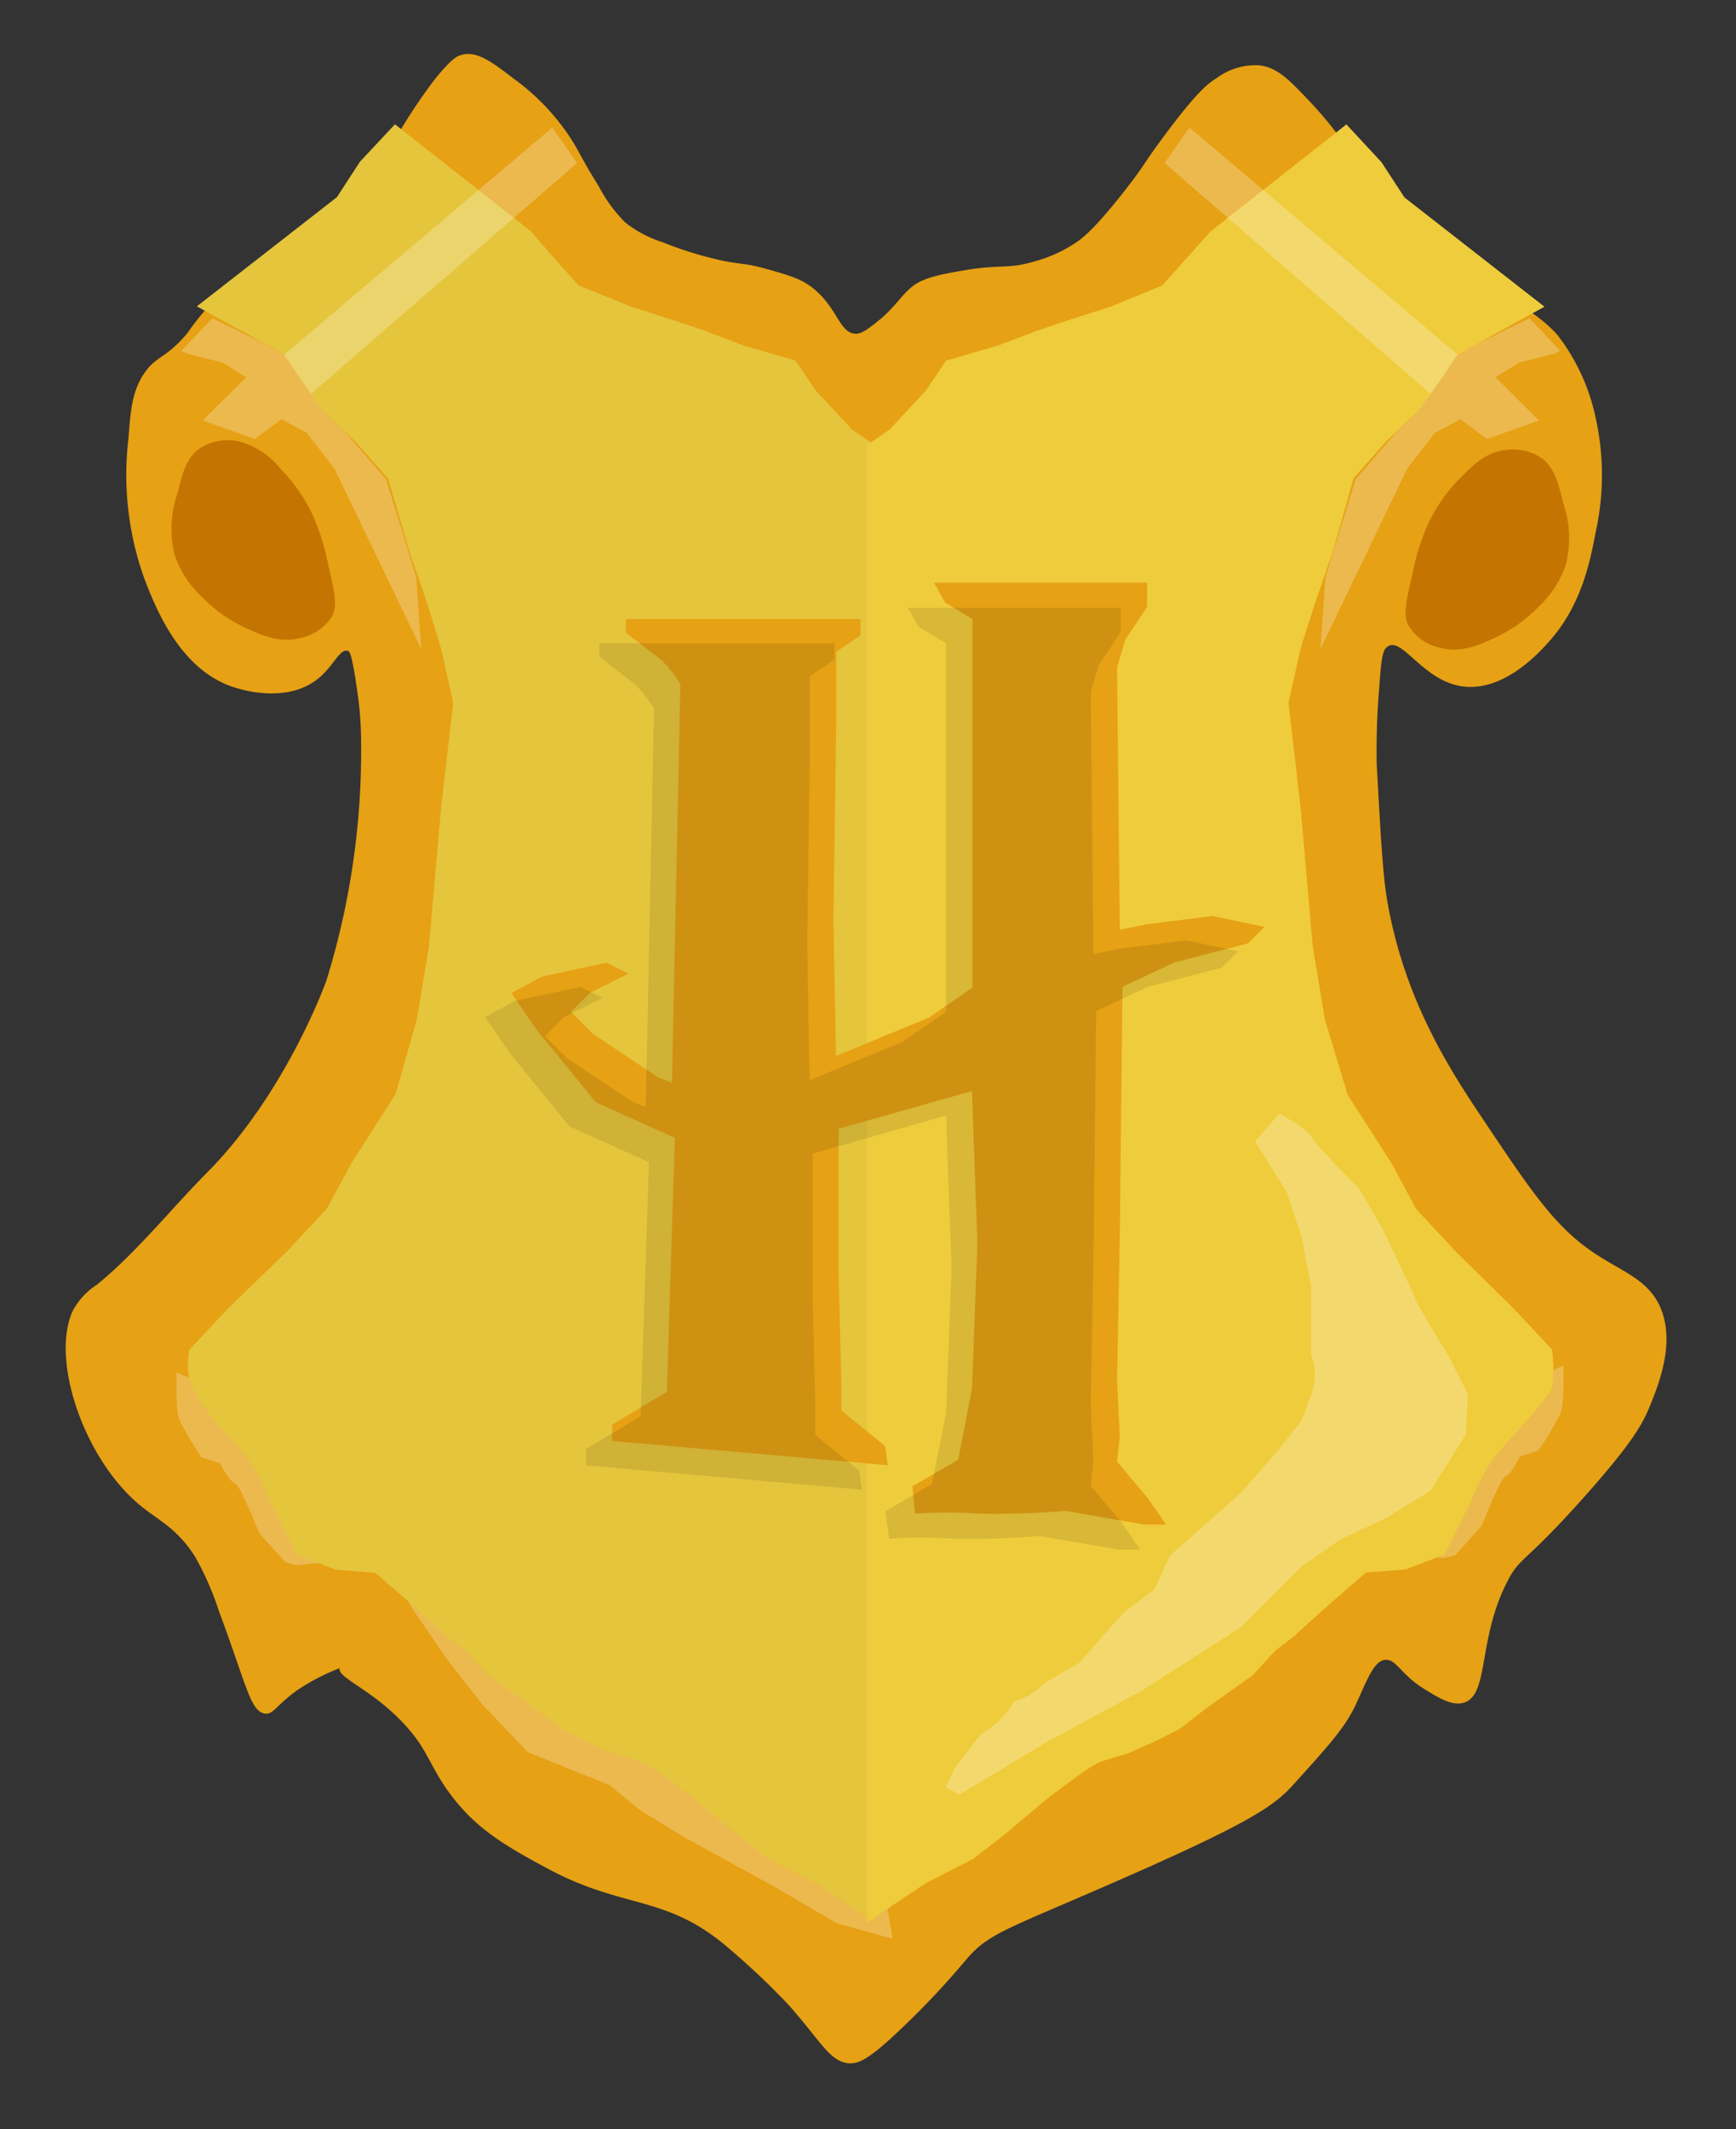 <svg xmlns="http://www.w3.org/2000/svg" viewBox="0 0 143.12 175.43"><rect x="0" y="0" width="143.12" height="175.43" fill="#333333" stroke="none"/><defs><style>.cls-1{fill:#e6a114;}.cls-2{fill:#fff;opacity:0.25;}.cls-3{fill:#e5c53c;}.cls-4{fill:#efcc3c;}.cls-5{fill:#c47400;}.cls-6{opacity:0.1;}</style></defs><g id="Lag_10" data-name="Lag 10"><path class="cls-1" d="M15.44,27.46a20.63,20.63,0,0,1,2.2-2.69,10.23,10.23,0,0,1,2.64-1.62,28.48,28.48,0,0,0,4.85-3c.55-.45.61-.56,4.4-5.12,3-3.56,3-3.56,3.3-4a46,46,0,0,1,3.08-4.58c1.33-1.63,1.8-1.82,2-1.88,1.31-.46,2.52.44,4.4,1.88a18.69,18.69,0,0,1,4.85,5.12c.7,1.12.86,1.64,2.2,3.77a12,12,0,0,0,2.2,3,9.69,9.69,0,0,0,3.08,1.62,30.44,30.44,0,0,0,4.19,1.35c2.26.54,2.36.3,4.18.8,2,.56,3,.83,4,1.62,2.06,1.65,2.18,3.71,3.53,3.77.54,0,1.09-.43,2.2-1.34C74,25,74.3,24.38,75.11,23.69s1.94-1,4-1.35c3.39-.63,3.84-.11,6.17-.8a11.49,11.49,0,0,0,3.52-1.62c.46-.32,1.48-1.08,4-4.31,1.57-2,1.5-2.18,3.3-4.58,2.59-3.46,3.46-4.13,4.18-4.58a5.41,5.41,0,0,1,3.53-1.07c1.53.18,2.51,1.22,4.4,3.23a30.76,30.76,0,0,1,3.52,4.58c1.36,2.05,1.26,2.28,2.21,3.5a18.65,18.65,0,0,0,3.74,3.5c2.16,1.63,2.7,1.68,5.5,3.5s4.27,2.77,5.29,4a16.78,16.78,0,0,1,3.08,6.74,21.72,21.72,0,0,1,0,9.42c-.44,2.33-1.13,5.91-3.74,8.89-.74.85-3.9,4.46-7.49,3.77-3.11-.59-4.77-4.09-5.94-3.23-.36.26-.5.8-.66,3.23a61.27,61.27,0,0,0-.22,6.47c.34,6.15.51,9.22.88,11.31,1.47,8.36,5.34,14.14,8.14,18.31,3.94,5.87,5.9,8.8,9.47,11,2.16,1.35,4.24,2.08,5.07,4.58.95,2.87-.41,6.12-1.1,7.81-.57,1.35-1.4,2.9-5.29,7.27-5.08,5.71-5.3,4.92-6.38,7-2.47,4.75-1.51,9.25-3.53,10-1,.35-2.17-.38-3.3-1.08-2-1.21-2.34-2.54-3.3-2.42s-1.54,1.9-2.43,3.77-2.27,3.37-5.06,6.46c-1.64,1.82-3.55,3.19-15.41,8.35-8.59,3.74-9.83,4-11.68,6.2A69,69,0,0,1,74.45,167c-2.81,2.7-3.62,3-4.4,3-1.66-.11-2.35-1.81-5.07-4.85a61.2,61.2,0,0,0-4.84-4.58c-5.26-4.58-8.71-3.17-15.2-6.73-3.72-2-6-3.42-8.14-6.47-1.47-2.13-1.62-3.35-3.53-5.38-2.69-2.87-5.46-3.73-5.28-4.58.13-.63,1.73-.67,1.76-.54a17.52,17.52,0,0,0-5.29,2.42c-1.77,1.28-1.93,2-2.64,1.89-1.2-.21-1.52-2.43-3.74-8.35a24.58,24.58,0,0,0-2-4.58c-1.56-2.44-3.09-3-4.63-4.31C6.9,120.11,4.15,112,6,108a5.78,5.78,0,0,1,2-2.16c3.25-2.66,6-6.12,9-9.16,6.46-6.47,9.74-15.43,9.91-15.89a64,64,0,0,0,2.86-19.66,30.07,30.07,0,0,0-.22-3.5c-.5-3.67-.71-4-.88-4-.56-.22-1.1,1-2,1.88-2.57,2.62-6.73,1.34-7.49,1.08-4.4-1.49-6.36-6.54-7.27-8.89a25.35,25.35,0,0,1-1.32-11.58c.17-2.26.3-3.93,1.32-5.39S13.64,29.58,15.44,27.46Z"/><path class="cls-2" d="M15.61,113.55l.49.59c2.52,3,12.67,10.68,12.67,13.65,0,.34-2.28,1-2.28,1l-.95.06-1,.12-1-.24-2.17-2.41s-1.6-4.07-2-4.11-1.23-1.65-1.23-1.65l-1.54-.5a30.15,30.15,0,0,1-1.78-3c-.36-.51-.26-4-.26-4"/><polyline class="cls-2" points="31.04 122.23 29.88 123.44 29.11 124.49 30.07 126 31.94 129.01 34.06 132.62 36.83 136.68 39.78 140.45 43.52 144.36 50.26 147.08 52.79 149.15 56.25 151.28 63.67 155.35 68.98 158.45 73.59 159.74 72.72 154.59 31.94 122.23"/><path class="cls-2" d="M127.92,112.94l-.5.6c-2.52,3-12.67,10.67-12.66,13.65,0,.33,2.28,1,2.28,1l.95.06,1,.12,1-.24,2.16-2.41s1.61-4.07,2-4.11S125.3,120,125.3,120l1.55-.5a32.1,32.1,0,0,0,1.78-3c.35-.5.26-4,.26-4"/><path class="cls-3" d="M72.1,36.66V158.38l-4.83-3.23-3.92-2-2.23-1.73c-1.82-1.49-3.85-3.23-3.85-3.23l-2-1.48A17.73,17.73,0,0,0,53,145.24c-.61-.24-2.43-.75-2.43-.75l-2.23-1-2-1-2.23-1.73-3.85-2.73-1.82-2-1.62-1.24c-1.83-1.74-5.88-5.21-5.88-5.21l-3.24-.25-3.24-1.23-1.22-2.49-1-2a16.29,16.29,0,0,0-2-3.72l-2-2.23a15.11,15.11,0,0,1-2.63-3.91,7.15,7.15,0,0,1,0-2.54l3.24-3.46,4.87-4.71,3.24-3.48,2-3.71,3.65-5.71L34.36,84l1-6,1-11.4,1-8.68s-.81-3.72-1-4.46S35,49.05,35,49.05l-1.21-3.47L32,39.44l-2.66-3-2.78-2.71-1.82-2.54-1.34-2h0l-7.17-3.95,11.55-9,1.89-2.91,2.89-3.09,11.19,8.8,1.94,2.23,2,2.24L52,25.25l3.85,1.24,2.23.75,3.24,1.23,4.26,1.24,1.69,2.48,3,3.22Z"/><path class="cls-4" d="M71.49,36.66V158.38l4.84-3.23,3.91-2,2.23-1.73c1.83-1.49,3.86-3.23,3.86-3.23l2-1.48a18.53,18.53,0,0,1,2.23-1.49c.61-.24,2.43-.75,2.43-.75l2.23-1,2-1,2.23-1.73,3.85-2.73,1.82-2,1.62-1.24c1.83-1.74,5.88-5.21,5.88-5.21l3.24-.25,3.24-1.23,1.22-2.49,1-2a16.29,16.29,0,0,1,2-3.72l2-2.23a29.16,29.16,0,0,0,2.64-3.22,13.77,13.77,0,0,0,0-3.23l-3.25-3.46L120,103.1l-3.24-3.48-2-3.71-3.65-5.71L109.23,84l-1-6-1-11.4-1-8.68s.81-3.72,1-4.46,1.42-4.46,1.42-4.46l1.21-3.47,1.74-6.14,2.66-3L117,33.76l1.82-2.54,1.34-2h0l7.17-3.95-11.54-9-1.9-2.91L111,10.25l-11.18,8.8-2,2.23-2,2.24L91.6,25.25l-3.85,1.24-2.23.75-3.25,1.23L78,29.71l-1.68,2.48-3,3.22Z"/><path class="cls-5" d="M116.1,51.5c-.43-.85-.17-2,.35-4.22a18.71,18.71,0,0,1,1.33-4.21,13.47,13.47,0,0,1,2.59-3.67c1.12-1.12,2-2,3.43-2.27a4.35,4.35,0,0,1,3.2.55c1.13.79,1.44,2,1.88,3.78a8.8,8.8,0,0,1,.2,5.09A8.38,8.38,0,0,1,126.83,50a11.71,11.71,0,0,1-3.4,2.45c-1.42.67-2.91,1.37-4.66.93A4,4,0,0,1,116.1,51.5Z"/><path class="cls-5" d="M27.4,50.73c.43-.85.18-2-.35-4.21a18.38,18.38,0,0,0-1.33-4.21,13.76,13.76,0,0,0-2.59-3.68,6.53,6.53,0,0,0-3.43-2.26,4.3,4.3,0,0,0-3.2.55c-1.13.78-1.44,2-1.88,3.77a8.83,8.83,0,0,0-.2,5.1,8.45,8.45,0,0,0,2.25,3.41,11.91,11.91,0,0,0,3.4,2.45c1.42.66,2.91,1.36,4.66.92A4,4,0,0,0,27.4,50.73Z"/><polygon class="cls-2" points="23.42 29.22 25.66 32.43 47.58 13.43 45.53 10.51 23.42 29.22"/><polyline class="cls-2" points="23.42 29.22 21.73 28.29 17.5 26.22 17.5 26.22 14.95 28.91 15.42 29.14 18.34 29.87 20.3 31.08 16.71 34.64 21 36.17 23.2 34.54 25.29 35.66 27.58 38.62 34.73 53.48 34.32 47.57 31.83 39.49 28.43 35.56 26.58 33.76"/><polygon class="cls-2" points="120.17 29.22 117.93 32.43 96.01 13.43 98.06 10.51 120.17 29.22"/><polyline class="cls-2" points="120.17 29.22 121.86 28.29 126.1 26.22 126.1 26.22 128.64 28.91 128.18 29.14 125.25 29.87 123.29 31.08 126.88 34.64 122.59 36.17 120.4 34.54 118.3 35.66 116.01 38.62 108.86 53.48 109.27 47.57 111.76 39.49 115.16 35.56 117.01 33.76"/><path class="cls-1" d="M56.09,56.37a10.38,10.38,0,0,0-1.57-2l-2.93-2.25V51H70.94v1.35l-2,1.35v5.86l-.23,16.2L68.92,87l7.65-3.15,3.6-2.48V51l-2.25-1.35L77,48H94.57v2l-1.8,2.7L92.09,55l.23,21.6,2.25-.45,5.4-.68,4.27.9-1.35,1.35-6.07,1.58-4.28,2-.22,20.48-.23,11.92.23,4.73-.23,2,2.48,2.93,1.57,2.25h-1.8l-6.52-1.13a69,69,0,0,1-7.2.23,38.27,38.27,0,0,0-5.18,0l-.22-2.25L79,120.27l1.13-5.85.45-11.93-.45-12.6L69.14,93V105l.23,9.22v2l3.6,2.92.22,1.58-22.72-2v-1.35l4.5-2.7.67-20.92-6.52-2.93-4.95-6.07-2-2.93,2.48-1.35L50,79.32l1.8.9-3.15,1.57-1.58,1.58,1.8,1.8,5.4,3.6,1.13.45Z"/><path class="cls-6" d="M53.92,58.37a10.09,10.09,0,0,0-1.58-2L49.42,54.1V53H68.77v1.35l-2,1.35v5.85l-.22,16.2L66.74,89l7.65-3.15L78,83.35V53l-2.25-1.35-.9-1.57H92.39v2l-1.8,2.7L89.92,57l.22,21.6,2.25-.45,5.4-.67,4.28.9-1.35,1.35-6.08,1.57-4.27,2-.23,20.47-.22,11.93.22,4.72-.22,2,2.47,2.92L94,127.67h-1.8l-6.53-1.12a66.67,66.67,0,0,1-7.2.22,39.85,39.85,0,0,0-5.17,0L73,124.52l3.83-2.25L78,116.42l.45-11.92L78,91.9,67,95.05V107l.22,9.23v2l3.6,2.93.23,1.57-22.73-2v-1.35l4.5-2.7.68-20.93L46.94,92.8,42,86.72,40,83.8l2.47-1.35,5.4-1.13,1.8.9L46.49,83.8l-1.57,1.57,1.8,1.8,5.4,3.6,1.12.45Z"/><path class="cls-2" d="M79.09,147.86l7.37-4.43,7.71-4.16,8.13-5.21,5-5,3.15-2.19,4-1.9,3.49-2.16,2.89-4.6.19-3.32-1.65-3.26S117.1,108,116.68,107s-2.74-5.83-2.74-5.83L112.09,98s-3.71-3.75-4-4.37-2.62-1.88-2.62-1.88l-2,2.29,2.62,4.17,1.23,3.75.77,4v5.7a4.49,4.49,0,0,1,0,3.26l-.77,2.11-2.06,2.6L102.3,123,99,125.93l-2.55,2.24-1.26,2.76-2.49,1.88-1.87,2.08L89,137c-1.87,1.06-2.91,1.68-2.91,1.68a5.75,5.75,0,0,1-2.51,1.53,6.84,6.84,0,0,1-2.7,2.64l-2.09,2.71-.83,1.67Z"/></g></svg>